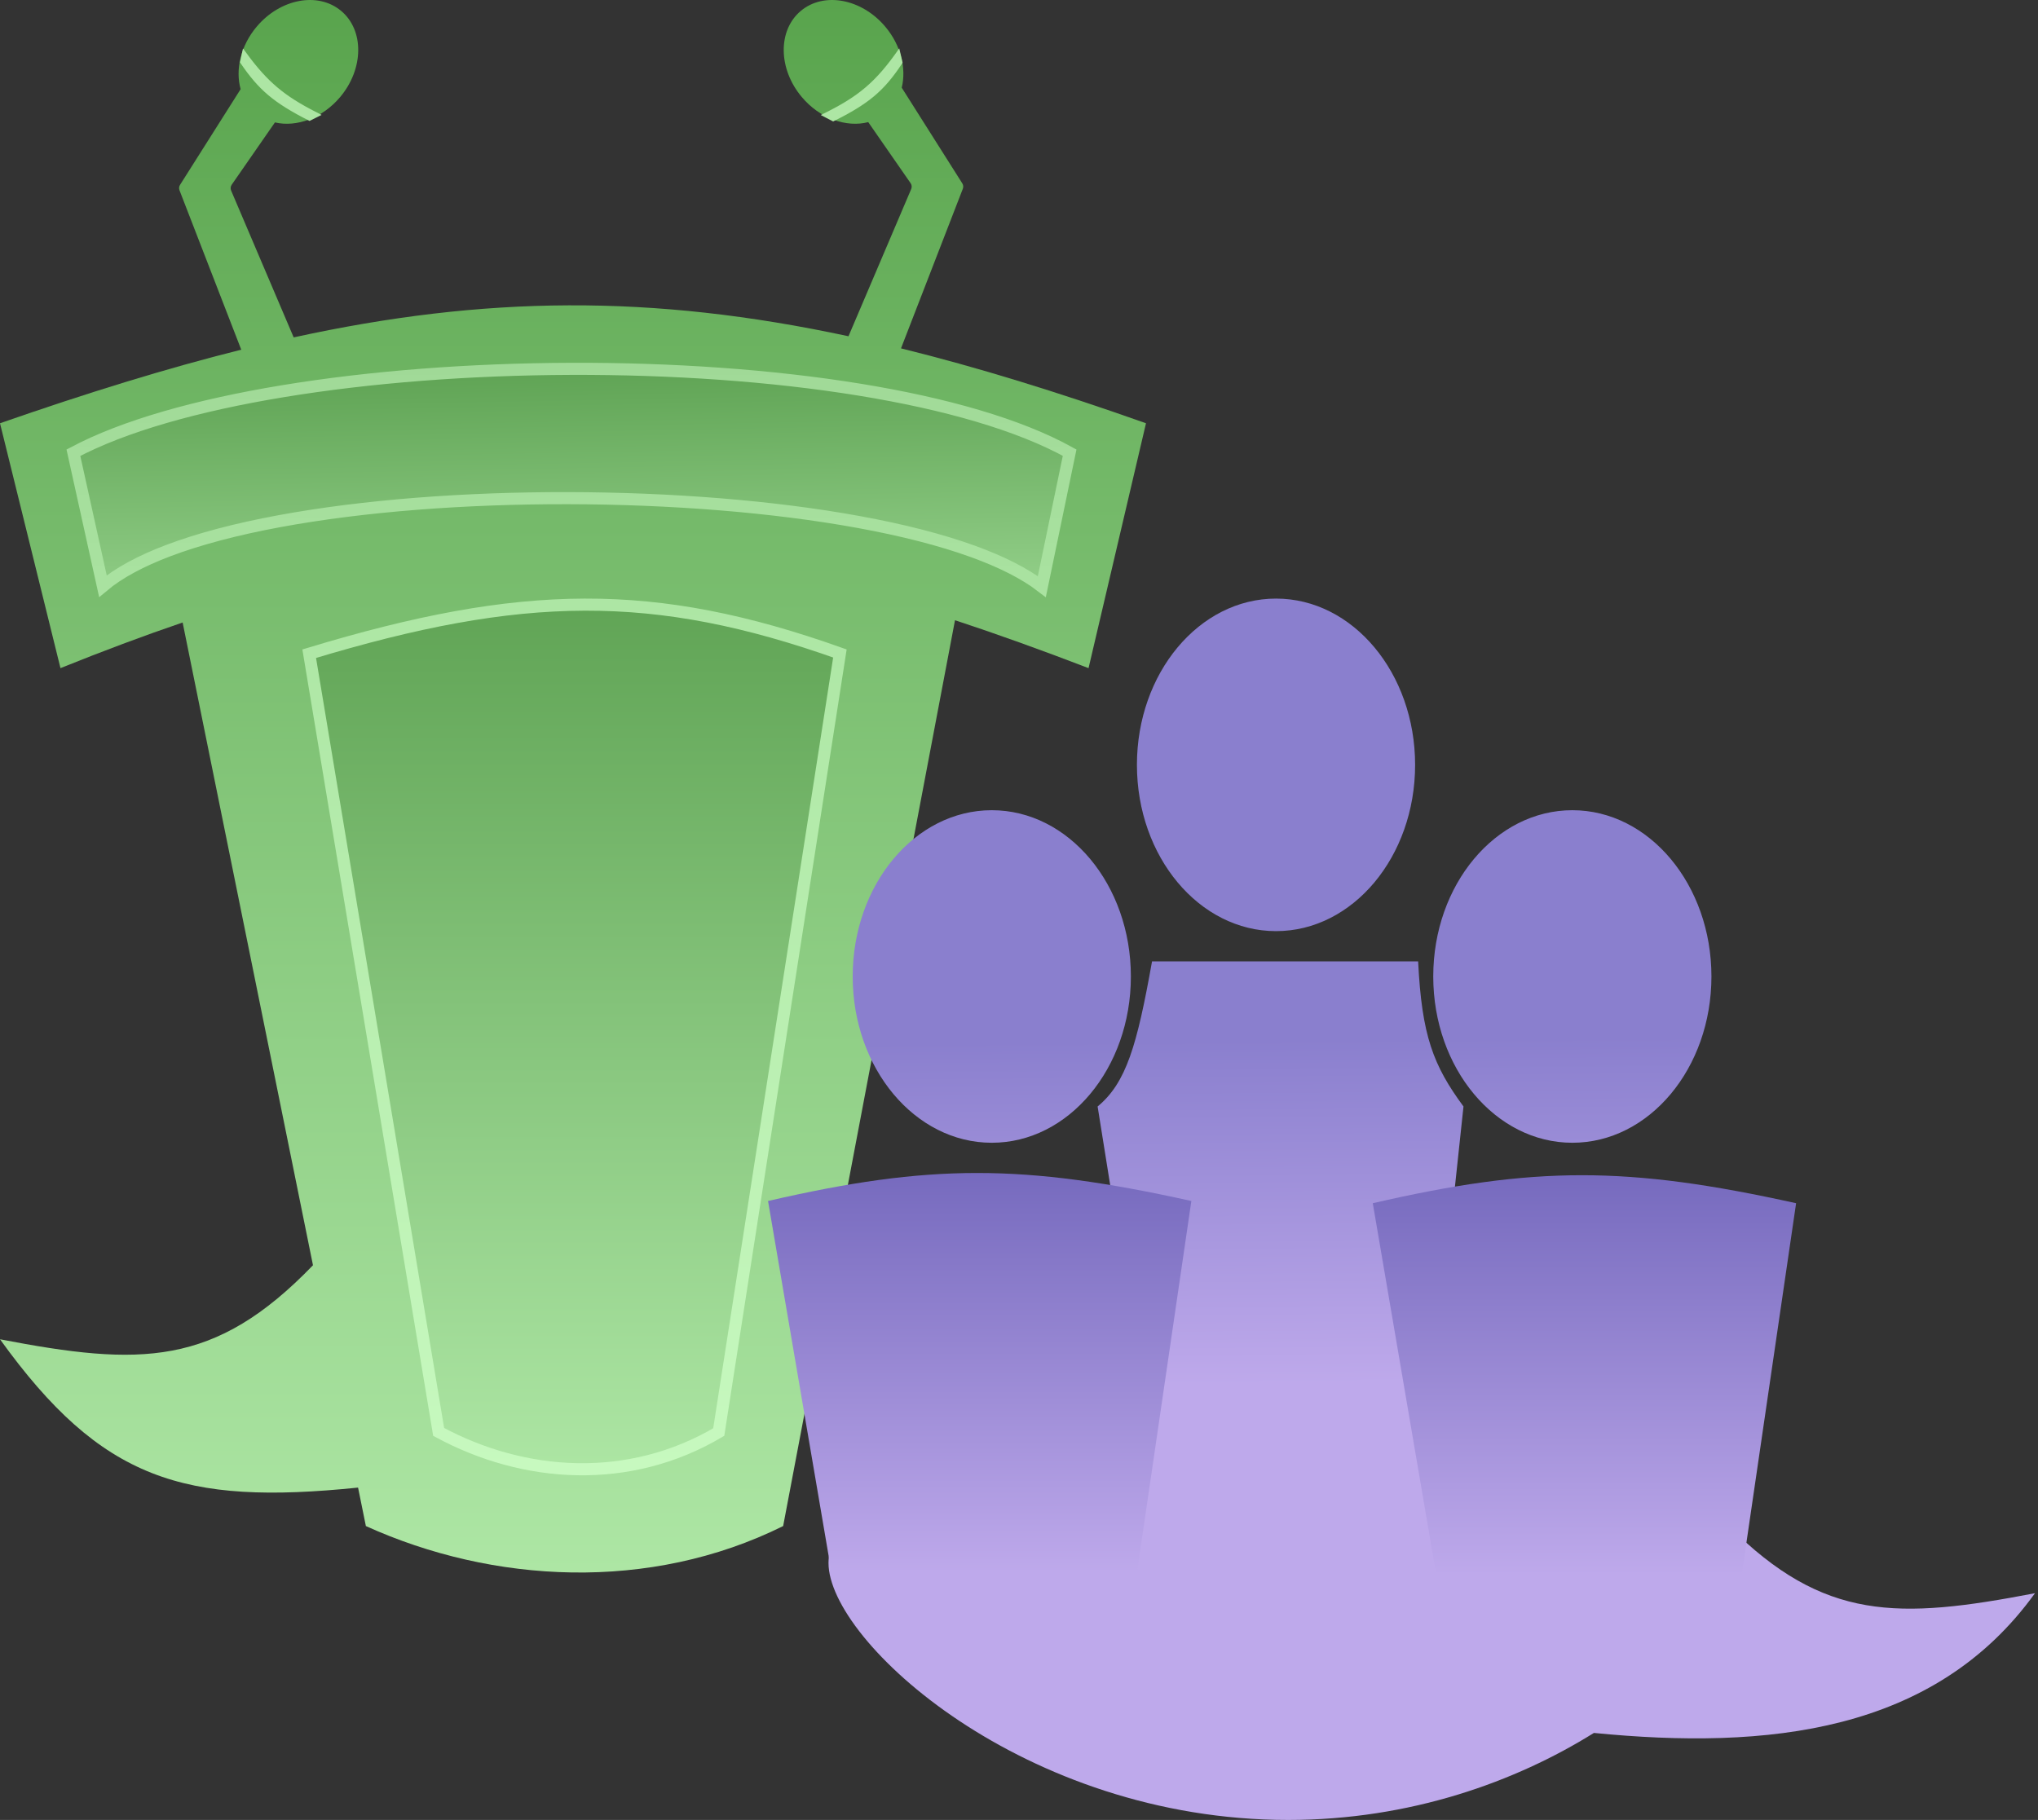 <svg width="337" height="301" viewBox="0 0 337 301" fill="none" xmlns="http://www.w3.org/2000/svg">
    <rect x="0" y="0" width="337" height="301" fill="#333333" stroke="none"/>
    <path fill-rule="evenodd" clip-rule="evenodd" d="M132.416 1.806C128.596 5.011 128.666 11.382 132.573 16.037C135.573 19.613 139.963 21.136 143.569 20.197L150.578 30.299C150.774 30.581 150.811 30.944 150.677 31.261L140.305 55.612C107.7 48.619 80.111 48.909 48.562 55.801L38.216 31.511C38.082 31.194 38.119 30.831 38.315 30.549L45.463 20.247C49.03 21.079 53.315 19.547 56.259 16.037C60.165 11.382 60.236 5.011 56.416 1.806C52.596 -1.399 46.334 -0.224 42.427 4.431C39.779 7.587 38.894 11.532 39.789 14.744L29.77 30.576C29.6 30.844 29.567 31.177 29.682 31.472L39.892 57.833C27.469 60.938 14.341 65.007 0 70.002L10 110.502C17.04 107.665 23.753 105.152 30.2 102.953L51.754 209.258C35.504 226.107 23.207 225.969 0 221.502C16.787 244.821 30.363 248.975 59.21 246.032L60.5 252.393C81.475 261.905 107.44 263.349 129.5 252.393L157.917 102.578C164.961 104.897 172.288 107.544 180 110.502L189.5 70.002C174.873 64.824 161.525 60.708 148.988 57.616L159.211 31.222C159.325 30.927 159.293 30.594 159.123 30.326L149.107 14.499C149.892 11.333 148.986 7.507 146.404 4.431C142.498 -0.224 136.236 -1.399 132.416 1.806Z" fill="url(#paint0_linear_75_2)"/>
    <path d="M72.535 236.82L51.13 108.115C68.763 102.773 83.014 100.042 96.69 100C110.344 99.959 123.48 102.6 138.885 108.077L118.851 236.846C104.049 245.603 86.704 244.488 72.535 236.82Z" fill="url(#paint1_linear_75_2)" stroke="url(#paint2_linear_75_2)" stroke-width="2"/>
    <path d="M17.018 96.943L12.139 74.876C20.436 70.462 32.57 67.047 46.73 64.709C61.248 62.312 77.817 61.061 94.404 61.002C110.991 60.944 127.574 62.078 142.122 64.445C156.33 66.757 168.518 70.232 176.873 74.867L172.276 97.022C169.403 94.813 165.521 92.883 160.914 91.21C155.549 89.263 149.133 87.642 142.034 86.343C127.838 83.744 110.838 82.421 93.919 82.389C77 82.358 60.123 83.618 46.172 86.202C39.197 87.494 32.932 89.121 27.749 91.093C23.356 92.764 19.684 94.704 17.018 96.943Z" fill="url(#paint3_linear_75_2)" stroke="url(#paint4_linear_75_2)" stroke-width="2"/>
    <path d="M40.218 10.21L40.436 9.201C42.17 11.555 43.746 13.325 45.549 14.843C47.376 16.381 49.421 17.646 52.068 18.999L51.186 19.44C48.35 17.992 46.341 16.754 44.677 15.349C43.019 13.948 41.685 12.366 40.218 10.21Z" fill="#ADE6A4" stroke="#ADE6A4"/>
    <path d="M148.7 8C144.771 13.662 141.897 16.029 135.717 19.022L137.768 20.087C143.74 17.117 146.234 14.978 149.253 10.381L148.7 8Z" fill="#ADE6A4"/>
    <path fill-rule="evenodd" clip-rule="evenodd" d="M211 154C223.703 154 234 141.688 234 126.5C234 111.312 223.703 99 211 99C198.297 99 188 111.312 188 126.5C188 141.688 198.297 154 211 154ZM283 161.5C283 176.688 272.703 189 260 189C247.297 189 237 176.688 237 161.5C237 146.312 247.297 134 260 134C272.703 134 283 146.312 283 161.5ZM263.565 286.608C250.636 294.682 233.183 301 213 301C169.37 301 137 271.479 137 258.5C137 248.263 157.14 226.488 187.06 217.747L181.5 183C186.232 179.085 188.013 172.93 190.5 159H234.5C235.099 171.258 236.99 176.203 242 183L238.308 217.612C263.07 224.803 280.658 241.184 285.887 252.418C301.58 268.095 313.839 267.861 336.5 263.5C319.863 286.61 292.232 289.434 263.565 286.608ZM187 161.5C187 176.688 176.703 189 164 189C151.297 189 141 176.688 141 161.5C141 146.312 151.297 134 164 134C176.703 134 187 146.312 187 161.5Z" fill="url(#paint5_linear_75_2)"/>
    <path d="M127 198.631C153.732 192.467 169.077 192.446 197 198.631L188 260.131H137.5L127 198.631Z" fill="url(#paint6_linear_75_2)"/>
    <path d="M227 199C253.732 192.835 269.077 192.815 297 199L288 260.5H237.5L227 199Z" fill="url(#paint7_linear_75_2)"/>
    <defs>
        <linearGradient id="paint0_linear_75_2" x1="94.75" y1="0" x2="94.75" y2="260.078" gradientUnits="userSpaceOnUse">
            <stop stop-color="#59A44D"/>
            <stop offset="1" stop-color="#ADE6A4"/>
        </linearGradient>
        <linearGradient id="paint1_linear_75_2" x1="95" y1="99" x2="95" y2="244" gradientUnits="userSpaceOnUse">
            <stop stop-color="#60A455"/>
            <stop offset="1" stop-color="#ADE6A4"/>
        </linearGradient>
        <linearGradient id="paint2_linear_75_2" x1="95" y1="99" x2="95" y2="244" gradientUnits="userSpaceOnUse">
            <stop stop-color="#ADE6A4"/>
            <stop offset="1" stop-color="#C7F9BF"/>
        </linearGradient>
        <linearGradient id="paint3_linear_75_2" x1="93.917" y1="61.484" x2="95" y2="118.5" gradientUnits="userSpaceOnUse">
            <stop stop-color="#60A455"/>
            <stop offset="1" stop-color="#ADE6A4"/>
        </linearGradient>
        <linearGradient id="paint4_linear_75_2" x1="95" y1="60" x2="95" y2="111.5" gradientUnits="userSpaceOnUse">
            <stop stop-color="#A0D997"/>
            <stop offset="1" stop-color="#ADE6A4"/>
        </linearGradient>
        <linearGradient id="paint5_linear_75_2" x1="323" y1="108" x2="324" y2="228" gradientUnits="userSpaceOnUse">
            <stop offset="0.525" stop-color="#8A7FCE"/>
            <stop offset="1" stop-color="#BEA9EB"/>
        </linearGradient>
        <linearGradient id="paint6_linear_75_2" x1="162" y1="194" x2="162" y2="260.131" gradientUnits="userSpaceOnUse">
            <stop stop-color="#766ABE"/>
            <stop offset="1" stop-color="#BEA9EB"/>
        </linearGradient>
        <linearGradient id="paint7_linear_75_2" x1="262" y1="194.369" x2="262" y2="260.5" gradientUnits="userSpaceOnUse">
            <stop stop-color="#766ABE"/>
            <stop offset="1" stop-color="#BEA9EB"/>
        </linearGradient>
    </defs>
</svg>
